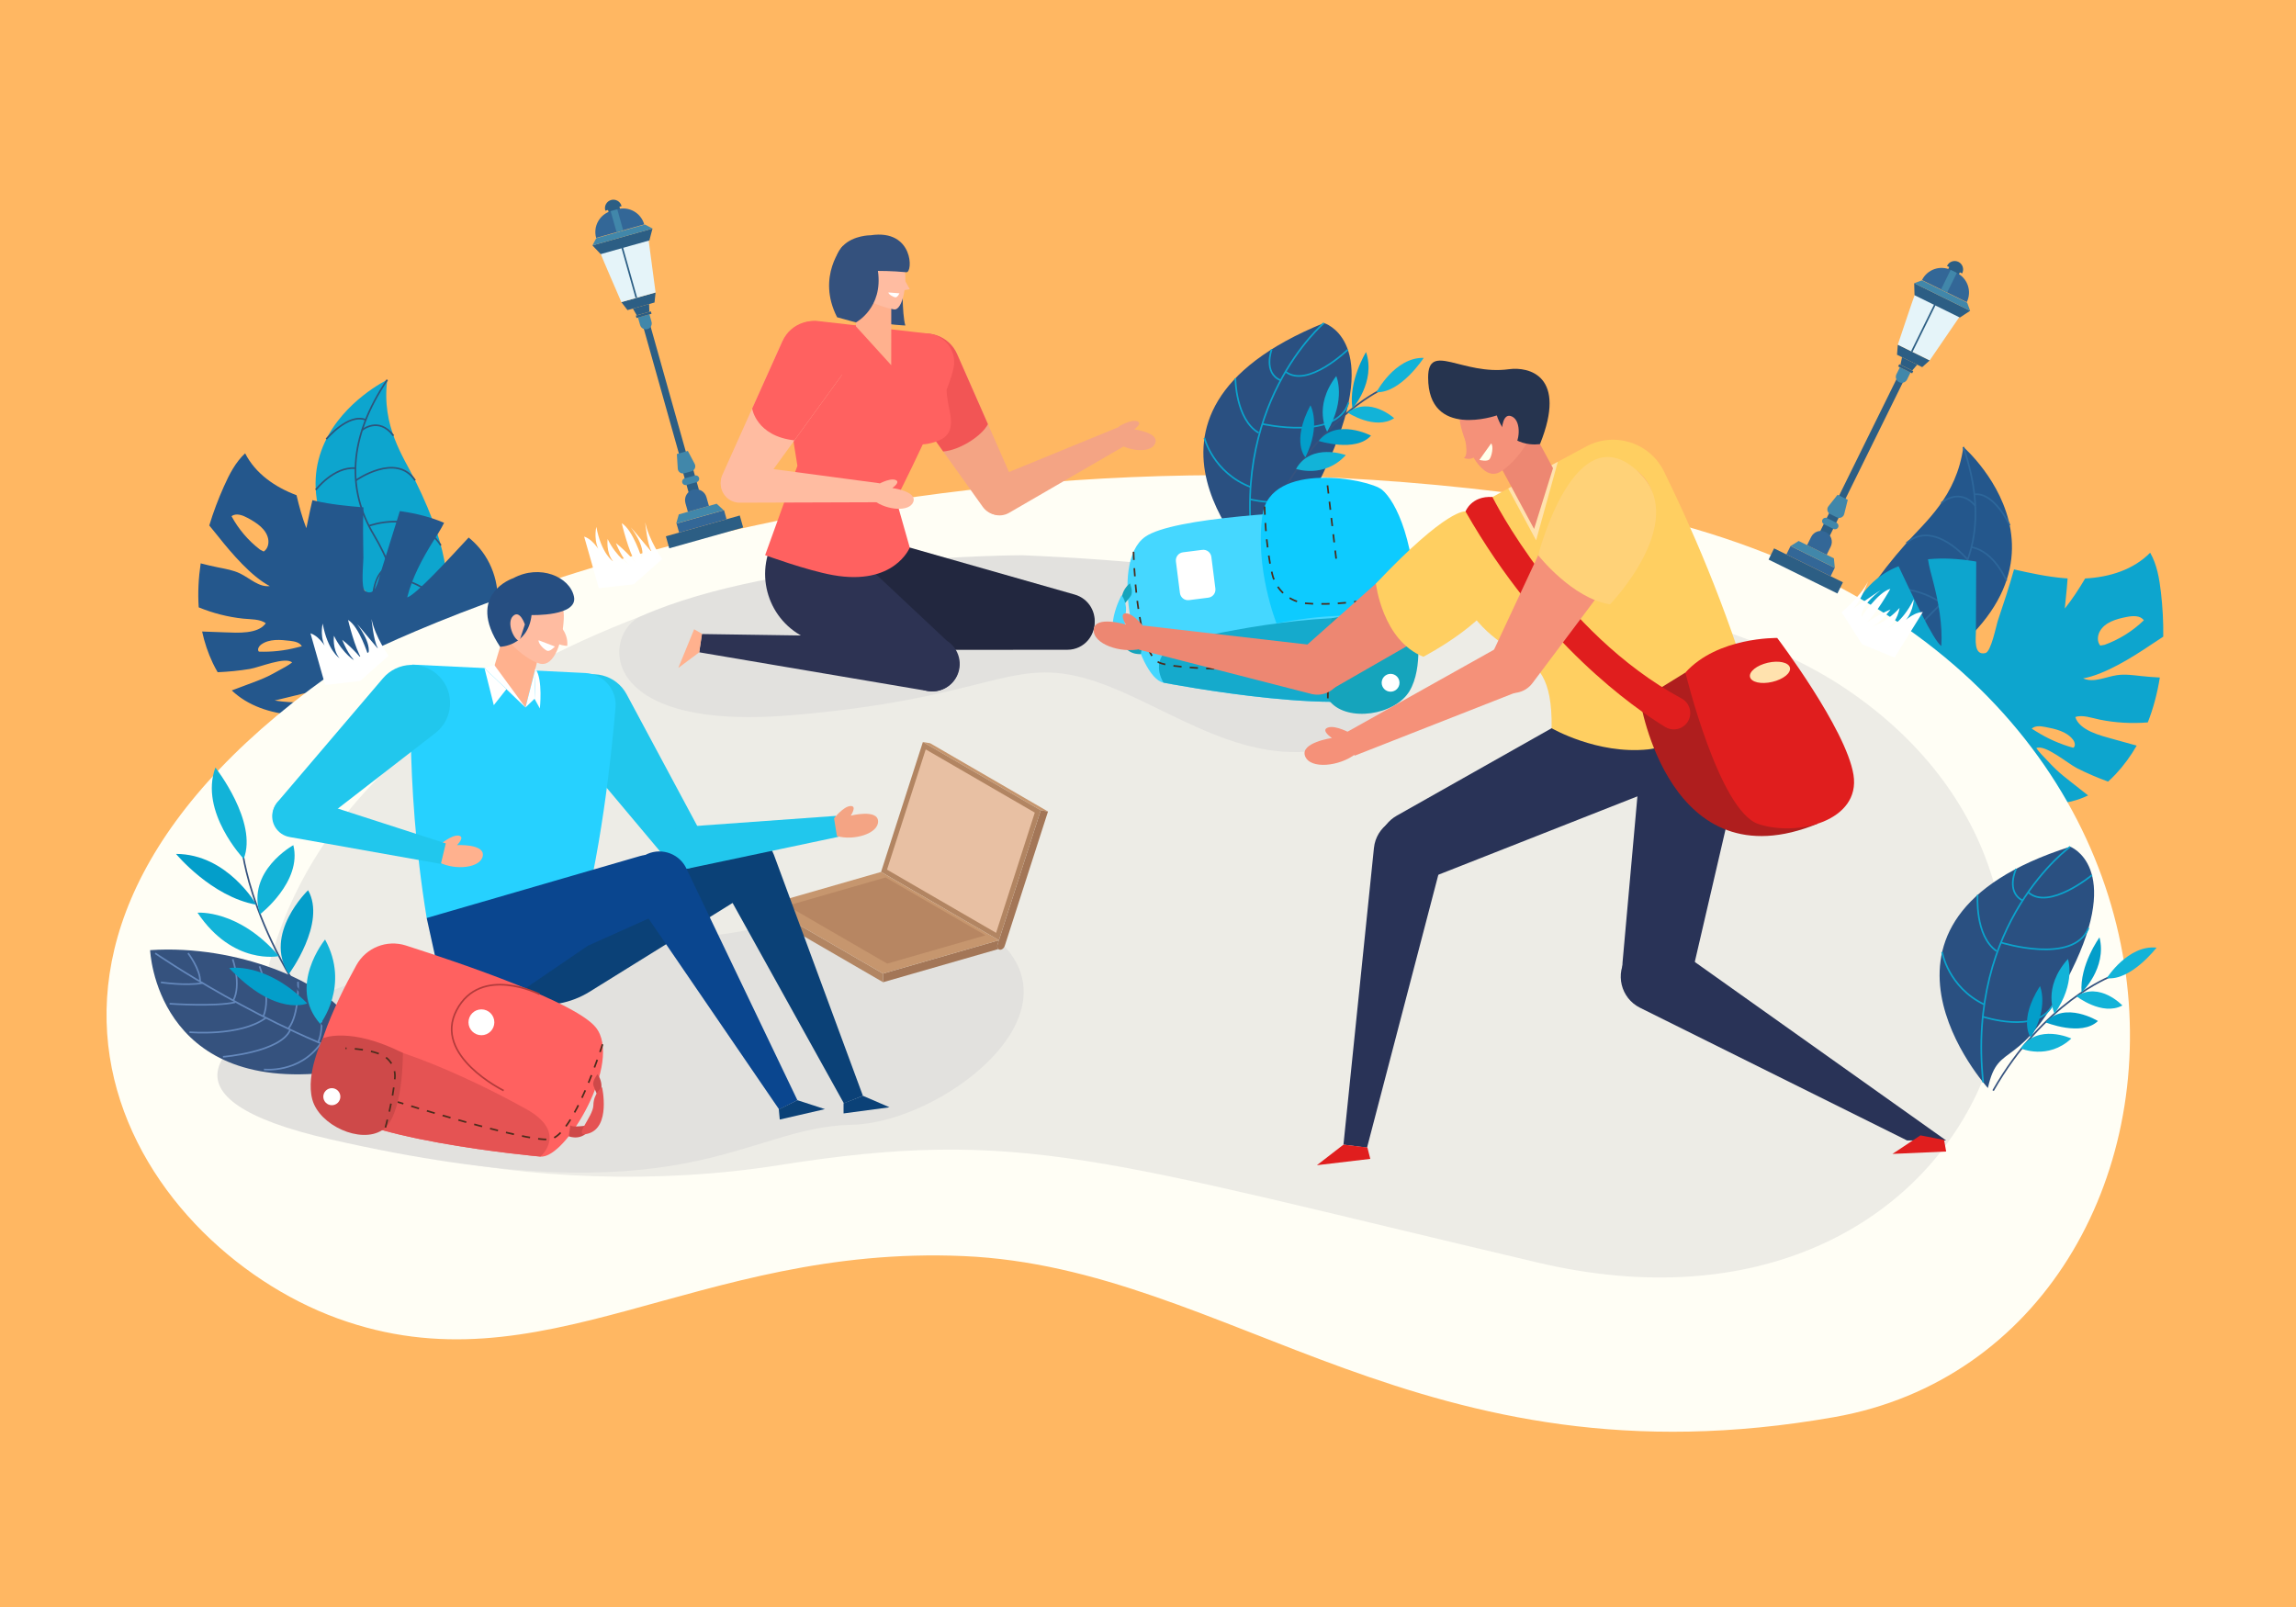 <?xml version="1.0" encoding="utf-8"?>
<!-- Generator: Adobe Illustrator 16.0.0, SVG Export Plug-In . SVG Version: 6.00 Build 0)  -->
<!DOCTYPE svg PUBLIC "-//W3C//DTD SVG 1.1//EN" "http://www.w3.org/Graphics/SVG/1.1/DTD/svg11.dtd">
<svg version="1.1" xmlns="http://www.w3.org/2000/svg" xmlns:xlink="http://www.w3.org/1999/xlink" x="0px" y="0px" width="1400px"
	 height="980px" viewBox="0 0 1400 980" enable-background="new 0 0 1400 980" xml:space="preserve">
<g id="BACKGROUND">
	<rect x="-5.721" y="-6.772" fill="#FFB762" width="1414.429" height="995.95"/>
</g>
<g id="OBJECTS">
	<g>
		<path fill="#0DA5CE" d="M236.144,231.609c0,0-106.226,51.183,12.468,154.215c0,0,50.145-0.459,4.521-92.856
			C246.086,278.696,232.46,259.969,236.144,231.609z"/>
		<path fill="none" stroke="#2E547B" stroke-miterlimit="10" d="M248.612,385.824c0,0-4.043-31.938-20.516-59.379
			c-16.472-27.442-16.079-59.107,8.047-94.835"/>
		<path fill="none" stroke="#2E547B" stroke-miterlimit="10" d="M269.968,369.836c0,0-7.364-13.566-29.976-17.901"/>
		<path fill="none" stroke="#2E547B" stroke-miterlimit="10" d="M227.271,365.355c0,0,0.231-17.062,10.227-19.902"/>
		<path fill="none" stroke="#2E547B" stroke-miterlimit="10" d="M224.934,320.696c0,0,28.949-10.88,43.884,11.894"/>
		<path fill="none" stroke="#2E547B" stroke-miterlimit="10" d="M208.647,342.018c0,0-1.619-25.505,13.155-28.335"/>
		<path fill="none" stroke="#2E547B" stroke-miterlimit="10" d="M216.981,292.961c0,0,24.577-17.387,36.152,0.006"/>
		<path fill="none" stroke="#2E547B" stroke-miterlimit="10" d="M192.544,298.724c0,0,10.977-14.336,24.21-13.191"/>
		<path fill="none" stroke="#2E547B" stroke-miterlimit="10" d="M220.777,262.281c0,0,10.085-8.556,19.172,3.426"/>
		<path fill="none" stroke="#2E547B" stroke-miterlimit="10" d="M198.981,267.767c0,0,13.387-16.069,24.047-11.733"/>
	</g>
	<path fill="#24578C" d="M180.812,302c-13.148-4.941-25.064-13.204-31.338-25.549c-5.891,5.435-9.627,12.771-12.901,20.086
		c-3.443,7.691-6.486,15.712-8.959,23.905c2.685,3.361,4.968,6.095,5.73,7.056c7.694,9.697,20.028,24.168,31.154,29.912
		c-6.617,0.825-12.069-4.738-18.062-7.66c-4.246-2.07-8.985-2.841-13.616-3.77c-3.508-0.703-6.992-1.521-10.453-2.43
		c-1.331,8.969-1.798,17.976-1.195,26.836c8.649,3.546,17.792,5.888,27.088,6.874c4.424,0.469,10.411,0.171,13.798,2.838
		c-4.707,6.711-17.297,5.804-24.571,5.539c-4.75-0.173-9.5-0.345-14.249-0.518c1.441,6.601,3.582,13.056,6.532,19.28
		c0.897,1.893,1.9,3.736,2.958,5.547c6.574-0.282,13.131-0.926,19.627-1.998c5.73-0.945,21.719-7.704,25.767-3.94
		c-2.615,2-5.636,3.501-8.555,5.123c-2.051,1.14-4.104,2.28-6.217,3.3c-3.337,1.61-6.812,2.914-10.282,4.214
		c-3.912,1.467-7.824,2.934-11.735,4.4c9.808,9.389,23.588,13.85,37.169,14.933c22.456,1.79,45.432-5.083,63.463-18.53
		c10.05-7.494,14.346-8.826,26.406-11.857c10.402-2.614,20.95-6.84,27.595-15.69c3.027-4.032,5.028-8.774,6.225-13.672
		c3.541-14.498-0.234-30.59-9.853-42.001c-1.994-2.366-4.2-4.492-6.559-6.426c-12.324,13.22-31.901,34.761-37.496,36.529
		c2.956-11.913,9.221-23.677,15.714-34.035c2.341-3.735,4.868-7.506,6.787-11.467c-8.086-3.491-16.91-5.651-25.61-6.958
		c-0.458-0.069-0.917-0.116-1.375-0.181c-4.015,12.918-8.016,25.84-12.07,38.746c-1.121,3.568-2.814,13.747-8.969,10.075
		c-2.913-1.738-1.128-16.953-1.188-20.341c-0.179-10.247-0.356-20.52,0.037-30.756c-9.875-0.838-19.73-1.759-29.377-3.975
		c-0.577-0.133-1.154-0.286-1.731-0.43c-1.843,7.574-3.333,15.788-3.73,17.088C184.287,315.684,182.417,308.873,180.812,302z
		 M247.424,393.294c3.351-3.708,8.315-5.639,13.273-6.267c4.958-0.627,9.981-0.075,14.949,0.478c1.093,0.122,2.296,0.3,3.004,1.142
		c1.046,1.245,0.316,3.296-1.043,4.188c-1.36,0.893-3.084,0.951-4.71,0.98l-1.888-0.902c-7.106,2.462-14.402,4.377-21.801,5.725
		c-0.681,0.124-1.406,0.239-2.045-0.027C245.236,397.808,246.024,394.843,247.424,393.294z M163.529,328.671
		c0.543,2.837-0.298,6.145-2.752,7.669l-2.264-1.187c-7.117-5.468-13.064-12.45-17.331-20.346c2.832-2.171,6.89-0.572,10.023,1.135
		C156.574,318.866,162.378,322.667,163.529,328.671z M184.048,394.101l-2.83,0.712c-7.61,1.992-15.513,2.863-23.375,2.577
		c-1.196-1.313,0.083-3.414,1.54-4.431c4.953-3.455,11.567-2.872,17.562-2.146C179.642,391.139,182.738,391.723,184.048,394.101z
		 M203.104,418.551c13.317-3.233,8.627,4.859-1.192,7.309c-11.178,2.79-23.077,3.166-34.439,1.342
		C179.35,424.318,191.227,421.435,203.104,418.551z"/>
	<g>
		<g>
			<path fill="#24578C" d="M1197.156,272.575c0,0,95.398,82.576-56.012,155.792c0,0-51.663-14.5,21.303-97.171
				C1173.718,318.427,1193.028,302.896,1197.156,272.575z"/>
			<path fill="none" stroke="#2D679B" stroke-miterlimit="10" d="M1141.145,428.367c0,0,13.109-31.855,37.798-55.591
				c24.689-23.736,33.14-56.551,18.214-100.201"/>
			<path fill="none" stroke="#2D679B" stroke-miterlimit="10" d="M1123.56,405.88c0,0,11.399-11.952,35.966-10.104"/>
			<path fill="none" stroke="#2D679B" stroke-miterlimit="10" d="M1168.911,413.195c0,0,4.534-17.687-4.996-23.416"/>
			<path fill="none" stroke="#2D679B" stroke-miterlimit="10" d="M1183.816,367.722c0,0-26.856-19.334-48.651,0.01"/>
			<path fill="none" stroke="#2D679B" stroke-miterlimit="10" d="M1194.675,394.3c0,0,8.806-25.891-5.661-32.945"/>
			<path fill="none" stroke="#2D679B" stroke-miterlimit="10" d="M1199.788,341.302c0,0-20.521-24.832-37.341-10.105"/>
			<path fill="none" stroke="#2D679B" stroke-miterlimit="10" d="M1223.416,354.089c0,0-7.327-17.878-21.315-20.396"/>
			<path fill="none" stroke="#2D679B" stroke-miterlimit="10" d="M1204.449,308.552c0,0-8.023-11.658-20.761-1.824"/>
			<path fill="none" stroke="#2D679B" stroke-miterlimit="10" d="M1225.427,320.314c0,0-9.332-20.341-21.556-18.845"/>
		</g>
	</g>
	<path fill="#0DA5CE" d="M1259.047,371.097c0.015-1.435,1.132-10.168,1.689-18.373c-0.626-0.039-1.255-0.068-1.877-0.118
		c-10.406-0.844-20.609-3.056-30.807-5.357c-2.865,10.418-6.314,20.692-9.757,30.94c-1.139,3.389-4.188,19.257-7.671,20.077
		c-7.359,1.733-5.82-9.042-5.812-12.987c0.032-14.269,0.123-28.537,0.199-42.806c-0.48-0.081-0.958-0.179-1.439-0.256
		c-9.165-1.456-18.727-2.093-27.97-1.157c0.669,4.594,2.009,9.191,3.174,13.692c3.231,12.484,5.786,26.309,4.966,39.229
		c-5.063-3.559-17.891-31.454-26.075-48.673c-2.987,1.194-5.883,2.629-8.642,4.373c-13.306,8.413-22.226,23.394-23.281,39.1
		c-0.356,5.306,0.146,10.712,1.906,15.73c3.863,11.016,13.125,18.624,22.753,24.565c11.163,6.888,15.059,9.595,22.778,20.332
		c13.851,19.263,34.767,33.49,57.919,38.841c14.002,3.235,29.279,3.138,42.132-3.182c-3.467-2.72-6.934-5.441-10.4-8.161
		c-3.074-2.413-6.154-4.83-8.997-7.512c-1.801-1.698-3.501-3.499-5.201-5.298c-2.419-2.561-4.979-5.033-6.972-7.875
		c5.269-2.496,19.195,9.392,24.656,12.167c6.191,3.146,12.58,5.881,19.101,8.258c1.641-1.485,3.236-3.02,4.741-4.637
		c4.948-5.319,9.157-11.129,12.707-17.309c-4.831-1.339-9.662-2.677-14.493-4.016c-7.399-2.05-20.35-5.147-22.945-13.394
		c4.255-1.603,10.181,0.603,14.779,1.54c9.662,1.969,19.602,2.525,29.429,1.713c3.428-8.718,5.826-17.924,7.343-27.367
		c-3.77-0.188-7.533-0.475-11.284-0.885c-4.953-0.542-9.964-1.275-14.894-0.545c-6.957,1.03-14.211,4.888-20.603,1.952
		c13.018-2.234,30.028-12.858,40.854-20.16c1.073-0.724,4.239-2.746,8.009-5.271c0.123-9.027-0.384-18.061-1.396-26.892
		c-0.964-8.398-2.385-16.966-6.578-24.307c-10.24,10.416-24.854,14.931-39.648,15.713
		C1267.637,359.184,1263.588,365.437,1259.047,371.097z M1173.953,428.809c-0.727,0.064-1.42-0.283-2.064-0.624
		c-7.012-3.71-13.738-7.96-20.101-12.698l-2.186,0.306c-1.626-0.547-3.341-1.154-4.424-2.485s-1.164-3.625,0.285-4.543
		c0.979-0.621,2.246-0.417,3.384-0.192c5.171,1.026,10.398,2.069,15.185,4.279c4.786,2.209,9.163,5.732,11.353,10.528
		C1176.299,425.382,1176.147,428.615,1173.953,428.809z M1296.772,376.23c3.694-0.719,8.284-1.035,10.441,2.05
		c-6.805,6.582-15.009,11.71-23.906,14.942l-2.655,0.473c-1.982-2.313-1.775-5.908-0.325-8.588
		C1283.396,379.436,1290.443,377.462,1296.772,376.23z M1247.049,443.326c6.26,1.179,13.096,2.699,16.977,7.75
		c1.142,1.486,1.759,4.006,0.138,4.946c-7.997-2.215-15.667-5.608-22.686-10.035l-2.619-1.617
		C1240.934,442.396,1244.233,442.795,1247.049,443.326z M1244.986,482.935c-12.006-1.783-23.853-5.951-34.205-12.315
		c-9.094-5.59-11.233-15.222,1.129-7.73C1222.936,469.571,1233.961,476.253,1244.986,482.935z"/>
	<path fill="#FFFEF5" d="M211.414,404.432c0,0,307.474-165.7,745.137-98.737c437.664,66.963,413.904,513.997,161.988,558.487
		c-251.917,44.489-367.915-91.072-531.003-98.186c-163.088-7.113-257.22,83.267-381.616,38.038
		C81.523,758.807-38.984,574.855,211.414,404.432z"/>
	<path fill="#EDECE6" d="M390.924,375.75c0,0,540.367-86.529,734.713,44.376c194.346,130.906,79.694,412.892-187.714,349.895
		c-267.407-62.997-315.189-82.885-463.04-59.441s-322.908-14.235-318.537-75.629C160.717,573.558,190.037,452.807,390.924,375.75z"
		/>
	<path fill="#E2E1DE" d="M623.546,338.611c0,0-148.663,0-232.622,37.138c-23.4,10.351-28.281,70.232,90.407,60.51
		c118.688-9.722,133.688-34.907,178.685-23.064c44.998,11.843,92.137,54.29,147.278,43.816
		c55.142-10.473,69.821-76.362,46.066-84.583C829.606,364.208,762.156,344.427,623.546,338.611z"/>
	<path fill="#E2E1DE" d="M540.476,542.889c0,0-109.887,42.058-151.166,24.35c-41.279-17.707-405.914,77.989-187.598,127.636
		c218.316,49.647,250.505-7.563,317.657-8.957C586.52,684.524,705.921,582.744,540.476,542.889z"/>
	<g>
		<path fill="#2A5081" d="M768.704,347.628c0,0-100.11-94.296,38.59-150.645c0,0,33.186,9.527,6.519,75.625
			C787.145,338.708,772.905,316.846,768.704,347.628z"/>
		<path fill="none" stroke="#0BA4CD" stroke-miterlimit="10" d="M807.294,196.983c0,0-59.821,50.491-41.729,147.444"/>
		<path fill="none" stroke="#0BA4CD" stroke-miterlimit="10" d="M821.838,213.25c0,0-24.519,23.789-37.958,13.42"/>
		<path fill="none" stroke="#0BA4CD" stroke-miterlimit="10" d="M769.747,258.523c0,0,45.343,10.418,52.56-13.049"/>
		<path fill="none" stroke="#0BA4CD" stroke-miterlimit="10" d="M762.215,304.486c0,0,33.25,8.234,41.615-9.856"/>
		<path fill="none" stroke="#0BA4CD" stroke-miterlimit="10" d="M734.391,267.092c0,0,5.302,21.054,28.177,29.94"/>
		<path fill="none" stroke="#0BA4CD" stroke-miterlimit="10" d="M753.282,230.725c0,0,0.11,24.986,14.219,33.25"/>
		<path fill="none" stroke="#0BA4CD" stroke-miterlimit="10" d="M775.441,213.019c0,0-5.454,14.393,5.481,18.937"/>
	</g>
	<g>
		<path fill="none" stroke="#35527E" stroke-miterlimit="10" d="M841.648,237.933c0,0-39.439,18.493-66.102,74.992"/>
		<path fill="#12B3D8" d="M839.302,239.169c0,0,11.285-21.384,28.828-20.925C868.13,218.245,854.055,239.831,839.302,239.169z"/>
		<path fill="#039ECA" d="M824.667,249.148c0,0,14.424-16.245,8.28-34.435C832.947,214.714,822.052,232.387,824.667,249.148z"/>
		<path fill="#12B3D8" d="M850.088,255.033c0,0-14.796-13.558-28.383-3.468C821.705,251.565,838.33,262.604,850.088,255.033z"/>
		<path fill="#12B3D8" d="M814.788,229.338c0,0,6.192,14.029-5.547,33.911C809.241,263.249,800.32,248.302,814.788,229.338z"/>
		<path fill="#039ECA" d="M835.97,265.639c0,0-20.827-10.79-31.897,3.258C804.072,268.897,826.61,276.143,835.97,265.639z"/>
		<path fill="#039ECA" d="M799.063,247.158c0,0,6.682,12.078-3.113,31.757C795.95,278.915,787.216,269.569,799.063,247.158z"/>
		<path fill="#12B3D8" d="M820.62,277.534c0,0-21.051-7.844-30.343,8.418C790.277,285.952,807.4,291.961,820.62,277.534z"/>
	</g>
	<g>
		<path fill="#2A5081" d="M1212.144,663.522c0,0-92.471-101.799,50.192-147.186c0,0,32.344,12.08,0.615,75.903
			S1218.727,633.161,1212.144,663.522z"/>
		<path fill="none" stroke="#0BA4CD" stroke-miterlimit="10" d="M1262.336,516.337c0,0-63.568,45.684-53.074,143.751"/>
		<path fill="none" stroke="#0BA4CD" stroke-miterlimit="10" d="M1275.57,533.686c0,0-26.295,21.809-38.887,10.427"/>
		<path fill="none" stroke="#0BA4CD" stroke-miterlimit="10" d="M1220.115,574.77c0,0,44.396,13.914,53.415-8.921"/>
		<path fill="none" stroke="#0BA4CD" stroke-miterlimit="10" d="M1209.03,620.007c0,0,32.508,10.796,42.256-6.59"/>
		<path fill="none" stroke="#0BA4CD" stroke-miterlimit="10" d="M1184.199,580.562c0,0,3.648,21.402,25.762,32.042"/>
		<path fill="none" stroke="#0BA4CD" stroke-miterlimit="10" d="M1205.862,545.774c0,0-1.833,24.919,11.589,34.255"/>
		<path fill="none" stroke="#0BA4CD" stroke-miterlimit="10" d="M1229.332,529.846c0,0-6.557,13.926,3.992,19.306"/>
	</g>
	<g>
		<path fill="none" stroke="#35527E" stroke-miterlimit="10" d="M1287.051,595.47c0,0-40.76,15.369-71.736,69.622"/>
		<path fill="#12B3D8" d="M1284.615,596.521c0,0,12.914-20.441,30.368-18.619C1314.983,577.901,1299.272,598.327,1284.615,596.521z"
			/>
		<path fill="#039ECA" d="M1269.248,605.33c0,0,15.645-15.073,10.935-33.686C1280.183,571.645,1267.944,588.416,1269.248,605.33z"/>
		<path fill="#12B3D8" d="M1294.134,613.175c0,0-13.695-14.667-28.027-5.665C1266.106,607.51,1281.823,619.809,1294.134,613.175z"/>
		<path fill="#12B3D8" d="M1260.939,584.812c0,0,5.082,14.469-8.167,33.377C1252.772,618.188,1245.041,602.592,1260.939,584.812z"/>
		<path fill="#039ECA" d="M1279.233,622.65c0,0-19.925-12.377-32.054,0.767C1247.18,623.417,1269.085,632.395,1279.233,622.65z"/>
		<path fill="#039ECA" d="M1243.877,601.354c0,0,5.722,12.562-5.575,31.419C1238.302,632.773,1230.321,622.776,1243.877,601.354z"/>
		<path fill="#12B3D8" d="M1263.005,633.315c0,0-20.376-9.459-30.905,6.031C1232.1,639.347,1248.702,646.67,1263.005,633.315z"/>
	</g>
	<g>
		<path fill="#45D7FF" d="M709.47,416.308c0,0,124.166,24.119,145.852,3.109c14.889-14.425,7.087-60.546,0.732-88.042
			c-2.875-12.442-14.095-21.143-26.858-20.766c-37.735,1.115-113.83,4.817-130.857,16.709
			C675.477,343.286,693.392,413.467,709.47,416.308z"/>
		<path fill="#15AACC" d="M855.321,419.417c7.17-6.946,9.075-21.244,8.417-37.271c-36.256-13.481-112.315,1.731-137.106,7.514
			c-30.258,7.058-17.162,26.648-17.162,26.648S833.636,440.427,855.321,419.417z"/>
		<path fill="#0DCBFF" d="M778.371,380.196c0,0-13.497-33.855-8.512-66.501c4.986-32.646,64.753-21.835,72.903-14.983
			c8.15,6.852,21.362,31.884,20.976,83.434C863.738,382.146,837.551,368.432,778.371,380.196z"/>
		<path fill="none" stroke="#4C2C1C" stroke-miterlimit="10" stroke-dasharray="5" d="M691.185,336.494
			c0,0,1.383,61.621,15.735,67.622c14.354,6.002,99.671,3.886,99.671,3.886"/>
		<path fill="#15A4BC" d="M812.092,377.021c0,0-11.73,38.56-0.962,50.977s39.42,8.182,48.272-6.476
			c8.852-14.657,4.336-39.376,4.336-39.376S849.59,370.023,812.092,377.021z"/>
		<path fill="none" stroke="#4C2C1C" stroke-miterlimit="10" stroke-dasharray="5" d="M809.639,425.867
			c0,0,0.195-18.211,2.922-32.084c1.271-6.47,6.618-11.378,13.184-11.987c5.125-0.475,12.358-0.068,22.348,2.499"/>
		<circle fill="#FFFFFF" cx="847.92" cy="416.376" r="5.44"/>
		<path fill="#15A4BC" d="M683.297,387.663c0,0,11.779,5.671,13.338,4.181l-0.967,7.04
			C695.669,398.884,684.875,400.115,683.297,387.663z"/>
		<path fill="#15A4BC" d="M684.167,369.949c0,0-2.265-8.513,4.799-14.209c0,0,2.232,5.125,0.555,7.629
			C687.843,365.873,684.167,369.949,684.167,369.949z"/>
		
			<line fill="none" stroke="#4C2C1C" stroke-miterlimit="10" stroke-dasharray="5" x1="809.461" y1="295.997" x2="815.183" y2="344.572"/>
		<path fill="none" stroke="#4C2C1C" stroke-miterlimit="10" stroke-dasharray="5" d="M771.088,308.919
			c0,0,0.463,23.727,4.689,41.262c2.352,9.755,10.663,16.95,20.666,17.764c9.475,0.771,23.89,0.55,44.185-3.194"/>
		<path fill="#45D7FF" d="M683.904,362.91c0,0-12.653,23.132,0.562,31.014c9.19,5.48-0.401-11.107,1.596-18.459
			S683.904,362.91,683.904,362.91z"/>
		<path fill="#FFFFFF" d="M741.087,358.939l-2.449-19.318c-0.344-2.717-2.825-4.64-5.542-4.296l-11.78,1.494
			c-2.717,0.344-4.64,2.826-4.296,5.542l2.449,19.319c0.345,2.716,2.826,4.64,5.543,4.295l11.78-1.494
			C739.509,364.138,741.432,361.656,741.087,358.939z"/>
	</g>
	<g>
		
			<rect x="1187.858" y="163.262" transform="matrix(0.897 0.442 -0.442 0.897 195.68 -509.582)" fill="#2C5E84" width="7.229" height="3.804"/>
		<path fill="#2C5E84" d="M1196.416,166.752l-9.214-4.54l0.084-0.17c1.254-2.544,4.332-3.591,6.877-2.337l0,0
			c2.544,1.253,3.591,4.333,2.337,6.877L1196.416,166.752z"/>
		
			<rect x="1077.702" y="344.358" transform="matrix(0.897 0.442 -0.442 0.897 267.267 -450.812)" fill="#2C5E84" width="46.793" height="7.609"/>
		
			<rect x="1089.014" y="339.337" transform="matrix(0.897 0.442 -0.442 0.897 264.931 -452.728)" fill="#336797" width="30.054" height="5.706"/>
		<polygon fill="#4187AA" points="1118.237,340.492 1096.738,329.898 1091.822,332.989 1118.781,346.273 		"/>
		
			<rect x="1112.503" y="312.643" transform="matrix(0.897 0.442 -0.442 0.897 256.094 -460.272)" fill="#2C5E84" width="6.467" height="13.54"/>
		<path fill="#336797" d="M1113.249,324.462L1113.249,324.462c-3.299-1.625-7.29-0.269-8.915,3.03l-2.438,4.948l11.943,5.885
			l2.438-4.948C1117.903,330.079,1116.547,326.087,1113.249,324.462z"/>
		
			<rect x="1138.423" y="226.722" transform="matrix(0.897 0.442 -0.442 0.897 235.977 -476.433)" fill="#2C5E84" width="4.358" height="83.121"/>
		<path fill="#4187AA" d="M1118.001,322.563l-5.801-2.858c-1.036-0.511-1.463-1.765-0.952-2.802l0,0
			c0.511-1.037,1.766-1.463,2.802-0.952l5.802,2.858c1.036,0.511,1.462,1.765,0.951,2.802l0,0
			C1120.292,322.647,1119.038,323.074,1118.001,322.563z"/>
		<path fill="#4187AA" d="M1120.032,315.505l-4.007-1.974c-1.824-0.899-2.37-3.224-1.126-4.794l5.56-7.017l6.237,3.074l-2.177,8.683
			C1124.032,315.421,1121.856,316.404,1120.032,315.505z"/>
		<path fill="#4187AA" d="M1158.012,233.074L1158.012,233.074c-1.791-0.882-2.527-3.049-1.645-4.839l2.102-4.266l6.484,3.194
			l-2.103,4.266C1161.969,233.22,1159.802,233.956,1158.012,233.074z"/>
		
			<rect x="1157.292" y="224.123" transform="matrix(0.897 0.442 -0.442 0.897 219.064 -490.455)" fill="#2C5E84" width="9.511" height="1.522"/>
		<polygon fill="#2C5E84" points="1172.079,223.89 1156.723,216.323 1157.197,210.195 1176.649,219.78 		"/>
		<polygon fill="#2C5E84" points="1165.967,225.967 1158.801,222.436 1159.794,217.836 1169.008,222.376 		"/>
		<path fill="#E5F4F9" d="M1167.568,179.681c-0.505,1.023-10.371,30.515-10.371,30.515l19.452,9.584l18.219-26.647l-14.006-9.446
			L1167.568,179.681z"/>
		<line fill="none" stroke="#2C5E84" stroke-miterlimit="10" x1="1180.862" y1="183.687" x2="1165.729" y2="214.399"/>
		<polygon fill="#2C5E84" points="1195.041,193.642 1167.4,180.022 1167.188,172.707 1201.312,189.522 		"/>
		<polygon fill="#4187AA" points="1199.497,184.599 1171.855,170.979 1167.188,172.707 1201.312,189.522 		"/>
		<rect x="1173.31" y="172.331" fill="none" stroke="#000000" stroke-miterlimit="10" width="0" height="0"/>
		<path fill="#336797" d="M1193.182,166.431l-3.413-1.682c-6.597-3.25-14.578-0.538-17.829,6.059l0,0l27.301,13.452l0,0
			C1202.49,177.663,1199.777,169.681,1193.182,166.431z"/>
		<path fill="#4187AA" d="M1189.769,164.749c-0.114-0.056-0.229-0.106-0.346-0.159l-5.88,11.935l3.753,1.85l5.886-11.944
			L1189.769,164.749z"/>
	</g>
	<g>
		
			<rect x="370.657" y="125.93" transform="matrix(0.963 -0.271 0.271 0.963 -20.632 106.111)" fill="#2C5E84" width="7.228" height="3.804"/>
		<path fill="#2C5E84" d="M379.008,125.709l-9.888,2.781l-0.052-0.183c-0.768-2.73,0.823-5.566,3.553-6.334l0,0
			c2.73-0.768,5.567,0.823,6.335,3.553L379.008,125.709z"/>
		
			<rect x="405.961" y="320.551" transform="matrix(0.963 -0.271 0.271 0.963 -71.786 128.373)" fill="#2C5E84" width="46.792" height="7.609"/>
		
			<rect x="412.528" y="315.094" transform="matrix(0.963 -0.271 0.271 0.963 -70.119 127.647)" fill="#336797" width="30.054" height="5.706"/>
		<polygon fill="#4187AA" points="436.979,307.194 413.907,313.684 412.316,319.269 441.248,311.131 		"/>
		
			<rect x="417.797" y="286.418" transform="matrix(0.963 -0.271 0.271 0.963 -63.651 124.935)" fill="#2C5E84" width="6.468" height="13.539"/>
		<path fill="#336797" d="M422.555,298.605L422.555,298.605c-3.54,0.996-5.602,4.672-4.606,8.211l1.494,5.31l12.818-3.605
			l-1.494-5.31C429.771,299.672,426.094,297.61,422.555,298.605z"/>
		
			<rect x="403.173" y="196.975" transform="matrix(0.963 -0.271 0.271 0.963 -49.456 118.709)" fill="#2C5E84" width="4.357" height="83.12"/>
		<path fill="#4187AA" d="M424.82,294.016l-6.226,1.751c-1.112,0.313-2.268-0.335-2.581-1.447l0,0
			c-0.312-1.113,0.335-2.268,1.448-2.581l6.226-1.751c1.112-0.313,2.268,0.335,2.581,1.448l0,0
			C426.581,292.548,425.933,293.703,424.82,294.016z"/>
		<path fill="#4187AA" d="M421.614,287.409l-4.3,1.209c-1.958,0.551-3.917-0.813-4.042-2.813l-0.555-8.935l6.694-1.883l4.184,7.914
			C424.533,284.672,423.572,286.859,421.614,287.409z"/>
		<path fill="#4187AA" d="M394.77,200.71L394.77,200.71c-1.921,0.541-3.917-0.579-4.458-2.5l-1.288-4.578l6.958-1.957l1.288,4.578
			C397.811,198.174,396.691,200.169,394.77,200.71z"/>
		
			<rect x="387.542" y="191.16" transform="matrix(0.963 -0.271 0.271 0.963 -37.312 113.393)" fill="#2C5E84" width="9.511" height="1.522"/>
		<polygon fill="#2C5E84" points="399.095,184.476 382.615,189.111 378.873,184.236 399.747,178.365 		"/>
		<polygon fill="#2C5E84" points="395.937,190.106 388.246,192.27 385.911,188.185 395.799,185.403 		"/>
		<path fill="#E5F4F9" d="M366.191,154.607c0.309,1.099,12.682,29.629,12.682,29.629l20.874-5.872l-4.258-31.999l-16.732,2.335
			L366.191,154.607z"/>
		<line fill="none" stroke="#2C5E84" stroke-miterlimit="10" x1="378.757" y1="148.701" x2="388.028" y2="181.661"/>
		<polygon fill="#2C5E84" points="395.958,146.629 366.294,154.973 361.248,149.675 397.869,139.374 		"/>
		<polygon fill="#4187AA" points="393.229,136.925 363.565,145.269 361.248,149.675 397.869,139.374 		"/>
		<rect x="365.55" y="145.303" fill="none" stroke="#000000" stroke-miterlimit="10" width="0" height="0"/>
		<path fill="#336797" d="M376.388,127.632l-3.662,1.03c-7.079,1.991-11.204,9.344-9.212,16.423l0,0l29.297-8.241l0,0
			C390.819,129.766,383.467,125.641,376.388,127.632z"/>
		<path fill="#4187AA" d="M372.726,128.663c-0.123,0.034-0.243,0.074-0.364,0.112l3.603,12.808l4.028-1.133l-3.605-12.817
			L372.726,128.663z"/>
	</g>
	<g enable-background="new    ">
		<g>
			<polygon fill="#C6966E" points="634.606,494.15 562.736,452.501 567.157,453.235 639.026,494.885 			"/>
		</g>
		<g>
			<path fill="#A37657" d="M634.606,494.15l4.42,0.734l-25.992,80.752l-0.183,0.568l-0.203,0.629
				c-0.36,1.123-1.237,1.99-2.171,2.259c-0.301,0.087-0.608,0.111-0.905,0.062c-0.322-0.054-0.6-0.188-0.827-0.386
				c-0.635-0.549-0.868-1.579-0.517-2.673l0.871-2.708L634.606,494.15z"/>
		</g>
		<g>
			<polygon fill="#B28562" points="609.1,573.389 537.23,531.74 562.736,452.501 634.606,494.15 			"/>
		</g>
		<g>
			<polygon fill="#E8C0A3" points="607.37,568.879 540.863,530.337 564.466,457.011 630.973,495.553 			"/>
		</g>
		<g>
			<path fill="#A37657" d="M609.1,573.389l-0.871,2.707c-0.351,1.095-0.118,2.125,0.517,2.674l-70.264,20.219l-0.081-5.257
				L609.1,573.389z"/>
		</g>
		<g>
			<polygon fill="#B28562" points="538.481,598.988 466.611,557.339 466.531,552.083 538.4,593.731 			"/>
		</g>
		<g>
			<polygon fill="#C6966E" points="538.4,593.731 466.531,552.083 537.23,531.739 609.1,573.389 			"/>
		</g>
		<g>
			<polygon fill="#B78662" points="540.972,587.634 480.07,552.341 539.98,535.103 600.881,570.396 			"/>
		</g>
	</g>
	<g>
		<path fill="#35527E" d="M236.601,651.545c0,0-11.635-8.966-25.711-31.785c-12.435-20.159-65.386-43.902-119.344-40.337
			c0,0,3.285,87.28,110.27,74.464C210.469,652.851,225.424,646.812,236.601,651.545z"/>
		<path fill="none" stroke="#6488BC" stroke-miterlimit="10" d="M94.658,581.333c0,0,67.321,46.456,136.919,68.287"/>
		<path fill="none" stroke="#6488BC" stroke-miterlimit="10" d="M98.111,599.061c0,0,14.853,2.28,25.414,0.446"/>
		<path fill="none" stroke="#6488BC" stroke-miterlimit="10" d="M103.383,612.104c0,0,28.104,1.94,40.012-0.888"/>
		<path fill="none" stroke="#6488BC" stroke-miterlimit="10" d="M115.497,629.451c0,0,31.058,2.821,46.625-8.758"/>
		<path fill="none" stroke="#6488BC" stroke-miterlimit="10" d="M135.953,644.478c0,0,35.187-2.741,41.044-16.521"/>
		<path fill="none" stroke="#6488BC" stroke-miterlimit="10" d="M160.924,652.199c0,0,21.551,2.591,34.674-15.922"/>
		<path fill="none" stroke="#6488BC" stroke-miterlimit="10" d="M194.413,653.026c0,0,9.725-1.729,14.599-11.321"/>
		<path fill="none" stroke="#6488BC" stroke-miterlimit="10" d="M114.68,581.267c0,0,7.692,10.136,7.307,17.326"/>
		<path fill="none" stroke="#6488BC" stroke-miterlimit="10" d="M141.891,584.959c0,0,5.481,15.575,0.33,25.224"/>
		<path fill="none" stroke="#6488BC" stroke-miterlimit="10" d="M158.231,589.261c0,0,7.484,18.332,2.332,30.642"/>
		<path fill="none" stroke="#6488BC" stroke-miterlimit="10" d="M181.716,598.699c0,0,1.029,20.023-5.972,28.666"/>
		<path fill="none" stroke="#6488BC" stroke-miterlimit="10" d="M192.649,604.963c0,0,6.71,18.452,1.362,30.64"/>
		<path fill="none" stroke="#6488BC" stroke-miterlimit="10" d="M208.636,619.854c0,0,3.715,9.023-1.013,21.312"/>
	</g>
	<g>
		<path fill="none" stroke="#35527E" stroke-miterlimit="10" d="M147.909,519.49c0,0,7.884,70.873,81.409,141.965"/>
		<path fill="#12B3D8" d="M148.589,523.779c0,0-27.199-28.757-17.244-55.706C131.345,468.073,157.387,501.261,148.589,523.779z"/>
		<path fill="#039ECA" d="M156.346,551.72c0,0-17.58-30.915-49.009-30.976C107.337,520.744,128.988,546.943,156.346,551.72z"/>
		<path fill="#12B3D8" d="M178.859,515.42c0,0-28.809,15.789-20.328,42.164C158.531,557.584,184.4,537.631,178.859,515.42z"/>
		<path fill="#12B3D8" d="M120.436,556.596c0,0,25.007-2.207,49.638,26.462C170.074,583.058,142.207,589.011,120.436,556.596z"/>
		<path fill="#039ECA" d="M187.86,542.889c0,0-27.696,26.597-11.754,51.156C176.105,594.045,199.21,562.93,187.86,542.889z"/>
		<path fill="#039ECA" d="M139.772,590.356c0,0,22.241-3.993,47.582,21.557C187.354,611.913,168.267,620.526,139.772,590.356z"/>
		<path fill="#12B3D8" d="M198.21,572.947c0,0-23.249,28.494-2.938,51.464C195.271,624.411,213.606,601.039,198.21,572.947z"/>
	</g>
	<g>
		<path fill="#0B4177" d="M309.937,551.438l74.414-22.301l55.338-16.581c0.635-0.188,1.28-0.35,1.929-0.46
			c8.927-1.686,17.91,3.425,20.924,12.206c3.098,9.018-1.144,18.894-9.803,22.875l-1.743,0.803l-91.508,56.834
			c-11.373,7.063-24.996,9.562-38.134,6.994l-11.355-2.219L309.937,551.438z"/>
		<path fill="#0B4177" d="M458.482,509.705c5.889,1.227,11.108,5.352,13.401,11.545l46.863,126.919l7.413,20.076l-11.594,4.614
			l-11.856-21.35l-60.143-108.305l-3.76-6.771c-1.086-1.967-1.782-4.041-2.1-6.137c-1.092-7.213,2.236-14.676,8.932-18.535
			C449.716,509.407,454.27,508.815,458.482,509.705z"/>
		<polygon fill="#0B4177" points="526.165,668.249 542.373,675.246 514.368,679 514.359,672.826 		"/>
		<path fill="#21C7ED" d="M407.437,525.112l-63.601-75.763c-8.968-10.683-6.569-26.803,5.12-34.413l0,0
			c11.406-7.424,26.722-3.501,33.153,8.492l46.749,87.176c3.208,5.982,1.275,13.425-4.437,17.091l0,0
			C418.915,531.229,411.643,530.122,407.437,525.112z"/>
		<path fill="#21C7ED" d="M511.291,510.313l-91.562,19.335c-7.101,1.5-14.032-3.182-15.293-10.329h0
			c-1.322-7.494,4.129-14.486,11.719-15.033l93.466-6.73L511.291,510.313z"/>
		<path fill="#F4A484" d="M508.569,499.037c0,0,5.688-7.272,9.998-7.496c4.31-0.224,0.163,5.871,0.163,5.871
			s16.404-4.174,16.682,3.387c0.277,7.56-14.728,12.027-25.109,9.083L508.569,499.037z"/>
		<path fill="#26D1FF" d="M251.296,405.293l105.612,5.128c10.994,0.534,19.358,10.084,18.419,21.05
			c-2.643,30.892-9.206,91.517-22.873,139.451c0,0-28.413,7.714-49.582,6.687c-18.145-0.881-42.695-17.78-42.695-17.78
			C246.146,474.274,251.296,405.293,251.296,405.293"/>
		<path fill="#0A468F" d="M413.012,533.979c3.025,9.034-1.306,18.891-9.996,22.791l-1.792,0.802l-42.762,19.172L312.68,607.97
			c-17.436,11.893-41.368,2.397-45.908-18.213l-6.593-29.928l25.993-7.548l104.091-30.238c2.231-0.656,4.494-0.86,6.682-0.678
			C404.126,521.957,410.592,526.744,413.012,533.979z"/>
		<path fill="#0A468F" d="M486.216,670.928l-11.127,5.659l-12.312-17.994l-75.794-110.801c-0.324-0.473-0.625-0.958-0.877-1.449
			c-1.282-2.268-2.007-4.722-2.232-7.195c-0.57-6.271,2.126-12.667,7.63-16.556c8.445-5.977,19.928-3.694,25.579,4.523
			c0.535,0.771,1.015,1.607,1.437,2.486l59.035,123.245L486.216,670.928z"/>
		<polygon fill="#0B4177" points="486.212,670.927 503,676.389 475.465,682.727 474.883,676.58 		"/>
		<path fill="#FFB18E" d="M268.39,515.017c0,0,6.982-6.041,11.254-5.431c4.272,0.61-0.971,5.793-0.971,5.793
			s16.901-0.938,15.717,6.534c-1.183,7.473-16.768,8.968-26.388,4.08L268.39,515.017z"/>
		<polygon fill="#FFB18E" points="320.407,431.462 300.85,408.247 306.907,387.888 329.811,394.702 		"/>
		<path fill="#FFBCA1" d="M343.765,377.504c-0.571,12.105-5.356,29.959-14.96,27.103c-9.604-2.857-27.759-18.744-24.24-30.573
			s14.158-19.103,23.762-16.246C337.931,360.645,344.346,365.176,343.765,377.504z"/>
		<path fill="#264E81" d="M324.133,375.078c0,0,28.371,0.888,25.854-11.226c-2.517-12.114-20.839-20-37.027-11.245
			c0,0-29.469,9.592-8.001,41.83C304.958,394.437,321.922,394.134,324.133,375.078z"/>
		<path fill="#FFBCA1" d="M320.032,380.807c0,0-2.966-9.124-7.166-5.175c-4.2,3.948,0.362,14.638,3.874,15.237L320.032,380.807z"/>
		<path fill="#FFFFFF" d="M328.423,390.445l9.931,3.818c0,0-2.893,3.238-4.664,2.612
			C331.919,396.249,328.059,392.503,328.423,390.445z"/>
		<polygon fill="#FFFFFF" points="320.407,431.462 295.422,407.436 301.385,405.512 		"/>
		<polygon fill="#FFFFFF" points="320.407,431.462 326.619,407.179 325.93,426.13 		"/>
		<polygon fill="#FFFFFF" points="301.094,430.041 308.785,420.286 295.419,407.45 		"/>
		<path fill="#FFFFFF" d="M325.93,426.13l3.243,5.908c0,0,1.971-17.454-2.583-24.083L325.93,426.13z"/>
		<path fill="#21C7ED" d="M187.23,507.651l78.204-60.574c11.027-8.541,12.097-24.804,2.285-34.716l0,0
			c-9.575-9.672-25.374-9.082-34.2,1.278l-64.151,75.297c-4.402,5.167-4.09,12.85,0.716,17.643l0,0
			C174.717,511.198,182.059,511.657,187.23,507.651z"/>
		<path fill="#21C7ED" d="M271.814,514.339l-89.053-28.76c-6.907-2.23-14.287,1.704-16.286,8.682l0,0
			c-2.095,7.315,2.599,14.838,10.091,16.171l92.257,16.422L271.814,514.339z"/>
		<path fill="#FFBCA1" d="M339.464,379.382c0,0,7.289,5.973,6.418,14.475c0,0-6.18-0.194-6.897-2.817
			C338.267,388.418,339.464,379.382,339.464,379.382z"/>
	</g>
	<g>
		<path fill="#22273F" d="M509.623,396.378l-0.276-11.257l32.35-5.024l106.678-16.574c3.078-0.471,6.089-0.074,8.78,1.035
			c5.068,2.087,8.968,6.657,9.958,12.438c1.734,10.053-5.999,19.235-16.199,19.25l-107.98,0.101L509.623,396.378z"/>
		<path fill="#22273F" d="M667.067,382.446L667.067,382.446c2.022-8.743-3.22-17.523-11.876-19.891L520.74,324.232l-18.526,48.189
			l146.433,22.835C657.166,396.354,665.13,390.815,667.067,382.446z"/>
		<polygon fill="#F4A07F" points="500.615,392.208 484.762,390.785 507.686,379.676 509.434,384.961 		"/>
		<path fill="#2D3353" d="M584.22,400.653c0.408,1.429,0.635,2.935,0.637,4.492c0.01,10.193-9.148,17.951-19.209,16.251
			l-92.793-15.717l-46.505-7.885l1.607-11.136l45.279,0.661l95.403,1.395C576.066,388.821,582.274,393.838,584.22,400.653z"/>
		<path fill="#2D3353" d="M582.988,413.229L582.988,413.229c4.465-7.785,1.986-17.706-5.616-22.475l-58.003-54.421l-45.445-10.482
			l-1.231,2.049c-13.341,22.203-4.197,51.073,19.493,61.549l69.464,30.716C569.488,423.68,578.714,420.681,582.988,413.229z"/>
		<polygon fill="#FFB18E" points="426.352,397.8 413.602,407.327 423.246,383.75 428.076,386.515 		"/>
		<path fill="#34517D" d="M550.323,169.854c0,0-0.431,21.602,1.716,28.641c0,0-11.611-0.524-12.981-1.861
			S540.884,173.183,550.323,169.854z"/>
		<path fill="#F4A484" d="M599.226,309.067l-51.854-72.559c-7.312-10.231-4.025-24.553,7.015-30.573l0,0
			c10.772-5.874,24.264-1.273,29.204,9.958l35.907,81.636c2.464,5.602,0.205,12.156-5.187,15.05l0,0
			C609.115,315.37,602.655,313.866,599.226,309.067z"/>
		<path fill="#F25555" d="M583.591,215.894c-4.94-11.231-18.432-15.832-29.204-9.958l0,0c-11.041,6.02-14.327,20.342-7.015,30.573
			l27.75,38.83c10.085-0.829,23.445-9.354,27.286-16.664L583.591,215.894z"/>
		<path fill="#F4A484" d="M688.278,270.429l-72.992,42.315c-5.661,3.282-12.915,1.221-16.005-4.546l0,0
			c-3.241-6.048-0.538-13.571,5.81-16.174l78.168-32.053L688.278,270.429z"/>
		<path fill="#F4A484" d="M682.494,259.893c0,0,7.16-4.246,10.854-3.021s-1.787,4.985-1.787,4.985s15.146,1.867,12.903,8.308
			c-2.243,6.441-16.311,5.28-24.065-0.594L682.494,259.893z"/>
		<path fill="#FF6160" d="M486.226,284.071l-10.191-63.405c-2.259-14.053,9.513-26.383,23.655-24.778l66.569,7.558
			c9.86,1.119,16.831,10.198,15.349,20.01c-0.485,3.212-2.116,8.242-4.423,14.253c0.085,4.629,1.345,10.407,2.064,13.915
			c2.558,12.483-2.593,16.844-13.546,19.006c-1.013,0.2-2.019,0.295-3.02,0.341c-8.362,17.868-16.311,33.534-16.311,33.534
			l8.355,29.414c0,0-9.33,23.509-46.802,16.805c-16.122-2.884-41.394-12.173-41.394-12.173L486.226,284.071z"/>
		<path fill="#FFBCA1" d="M440.518,289.483l36.527-81.36c5.15-11.472,15.22-9.024,25.984-2.523l1.29-2.226
			c10.503,6.343,11.829,14.146,8.788,25.639l-52.405,72.162c-3.596,4.952-10.395,6.305-15.613,3.107l0,0
			C440.059,301.2,438.102,294.863,440.518,289.483z"/>
		<path fill="#FFBCA1" d="M535.46,306.28l-84.371,0.28c-6.544,0.021-11.804-5.381-11.606-11.922l0,0
			c0.207-6.858,6.301-12.031,13.102-11.122l83.739,11.196L535.46,306.28z"/>
		<path fill="#FFBCA1" d="M535.021,295.58c0,0,7.189-4.195,10.874-2.946s-1.821,4.973-1.821,4.973s15.133,1.972,12.845,8.397
			c-2.288,6.426-16.347,5.166-24.061-0.761L535.021,295.58z"/>
		<polygon fill="#FFB18E" points="543.427,222.7 521.902,199.013 521.919,179.862 543.462,179.88 		"/>
		<path fill="#FFBCA1" d="M551.115,161.438c2.61,10.61-0.604,28.008-5.983,27.261c-4.677-0.649-25.773-6.703-25.763-17.831
			c0.009-11.127,4.314-22.523,13.349-22.516C541.751,148.361,548.458,150.633,551.115,161.438z"/>
		<path fill="#FFFFFF" d="M541.691,178.34l6.766,0.534c0,0-1.182,2.505-2.378,2.443S541.842,179.665,541.691,178.34z"/>
		<path fill="#34517D" d="M535.315,165.206c0,0,8.761-0.046,17.342,0.812c4.06,0.406,4.567-26.489-21.718-22.55
			c0,0-42.272-0.394-9.035,53.166C521.904,196.634,538.626,187.83,535.315,165.206z"/>
		<path fill="#34517D" d="M513.966,149.958c0,0-16.317,18.547-3.529,43.513l11.467,3.163L513.966,149.958z"/>
		<path fill="#FF6160" d="M506.985,198.77L506.985,198.77c-10.765-6.5-24.791-2.12-29.941,9.353l-18.412,41.01l0,0
			c0,0,2.455,16.807,25.76,19.418l0,0l28.713-39.539C520.316,219.084,517.488,205.113,506.985,198.77z"/>
		<polygon fill="#FFBCA1" points="550.125,168 554.726,176.375 549.5,177.25 		"/>
	</g>
	<g>
		<path fill="#FF6160" d="M329.525,705.313c0,0-120.422-10.653-134.79-35.682c-9.864-17.183,9.489-57.484,22.59-81.062
			c5.929-10.669,18.532-15.695,30.157-11.977c34.366,10.994,103.282,34.5,115.78,49.922
			C380.043,647.222,345.043,706.952,329.525,705.313z"/>
		<path fill="#E55353" d="M194.735,669.632c-4.75-8.274-2.723-21.91,2.117-36.457c36.864-2.804,102.707,31.266,123.95,43.127
			c25.928,14.478,8.723,29.012,8.723,29.012S209.103,694.66,194.735,669.632z"/>
		<path fill="none" stroke="#B23B3B" stroke-miterlimit="10" d="M307.113,665.067c0,0-43.355-21.204-28.675-49.07
			c14.681-27.867,50.577-9.677,50.577-9.677"/>
		<circle fill="#FFFFFF" cx="293.545" cy="623.429" r="7.884"/>
		<path fill="none" stroke="#4C2C1C" stroke-miterlimit="10" stroke-dasharray="5" d="M367.409,636.833
			c0,0-17.551,56.234-32.321,57.955c-14.769,1.72-92.576-22.766-92.576-22.766"/>
		<path fill="#CE4949" d="M245.645,642.113c0,0,0.586,38.518-12.585,47.077c-13.172,8.56-38.37-2.9-42.628-18.702
			s6.421-37.313,6.421-37.313S213.051,625.777,245.645,642.113z"/>
		<path fill="none" stroke="#4C2C1C" stroke-miterlimit="10" stroke-dasharray="5" d="M234.993,687.627
			c0,0,4.631-16.779,5.792-30.242c0.542-6.279-3.072-12.2-8.942-14.494c-4.581-1.79-11.333-3.327-21.187-3.609"/>
		<circle fill="#FFFFFF" cx="202.338" cy="668.795" r="5.199"/>
		<path fill="#CE4949" d="M361.134,685.917c0,0-12.317,2.098-13.356,0.316l-0.973,6.722
			C346.805,692.955,356.395,696.938,361.134,685.917z"/>
		<path fill="#CE4949" d="M365.016,669.416c0,0,4.33-7.221-0.653-14.319c0,0-3.404,4.117-2.525,6.861
			C362.716,664.701,365.016,669.416,365.016,669.416z"/>
		<path fill="#E55353" d="M367.117,663.021c0,0,5.51,24.591-8.71,28.339c-9.89,2.605,3.303-10.097,3.412-17.377
			C361.926,666.701,367.117,663.021,367.117,663.021z"/>
	</g>
	<g>
		<path fill="#ED8772" d="M810.395,421.281l99.553-57.147c14.037-8.058,17.862-26.581,8.165-39.54l0,0
			c-9.462-12.644-27.717-14.486-39.514-3.987l-85.75,76.313c-5.884,5.236-6.751,14.117-1.991,20.393l0,0
			C795.445,423.361,803.811,425.06,810.395,421.281z"/>
		<path fill="#ED8772" d="M694.408,396.169l105.184,27.007c8.158,2.095,16.429-2.985,18.249-11.208l0,0
			c1.908-8.623-4.061-17.002-12.833-18.017l-108.022-12.488L694.408,396.169z"/>
		<path fill="#ED8772" d="M698.129,383.231c0,0-6.23-8.716-11.216-9.191c-4.985-0.475-0.483,6.799-0.483,6.799
			s-18.809-5.662-19.509,3.089c-0.701,8.751,16.472,14.683,28.654,11.79L698.129,383.231z"/>
		<path fill="#FFCF61" d="M893.605,311.918c0,0-10.572-2.673-54.64,43.96c0,0,3.934,34.632,28.934,44.632
			c0,0,45.772-23.667,47.886-45.667C917.899,332.844,926.312,306.992,893.605,311.918z"/>
		<path fill="#293357" d="M1008.008,610.289L1008.008,610.289c-11.455-1.484-19.693-11.749-18.663-23.254l14.018-156.56
			l66.447-0.719l-38.08,164.062C1029.229,604.589,1018.973,611.71,1008.008,610.289z"/>
		<path fill="#293357" d="M1186.681,695.494h-23.82l-162.844-80.934c-11.754-5.842-15.42-20.858-7.681-31.46l0,0
			c6.82-9.34,19.871-11.484,29.32-4.817L1186.681,695.494z"/>
		<polygon fill="#E01E1E" points="1171.001,692.378 1153.925,703.694 1186.681,702.236 1185.424,695.184 		"/>
		<path fill="#293357" d="M843.125,525.975L843.125,525.975c-5.277-10.274-1.499-22.883,8.56-28.562l136.873-77.287l38.293,54.309
			l-156.703,61.729C859.86,540.215,848.177,535.81,843.125,525.975z"/>
		<path fill="#293357" d="M833.553,699.864l-14.37-1.828l18.581-180.895c1.342-13.058,14.113-21.764,26.758-18.241l0,0
			c11.141,3.104,17.732,14.571,14.809,25.761L833.553,699.864z"/>
		<polygon fill="#E01E1E" points="819.183,698.036 802.984,710.579 835.544,706.715 833.772,699.773 		"/>
		<path fill="#FFCF61" d="M1014.622,287.495c15.23,30.911,37.919,81.688,54.94,140.252c0,0-43.869,27.151-64.842,29.28
			c-30.899,3.137-58.604-12.937-58.604-12.937c0.842-62.627-35.259-26.788-64.9-98.889c-4.865-11.837-2.538-25.246,8.73-31.313
			l77.229-41.585C984.441,263.006,1005.955,269.905,1014.622,287.495z"/>
		<path fill="#AF1E1E" d="M1027.677,410.148l-27.584,17.048c0,0,17.587,112.358,108.336,75.087L1027.677,410.148z"/>
		<path fill="#E01E1E" d="M1027.677,410.148c0,0,20.5,84.362,44.5,92.362s62.5-2,58-30c-4.5-28-46.5-83.455-46.5-83.455
			S1047.39,388.286,1027.677,410.148z"/>
		<path fill="#E01E1E" d="M910.013,303.083c0,0,41.227,82.889,115.308,122.847c6.226,3.358,7.207,11.873,1.826,16.462l-0.047,0.04
			c-3.295,2.811-8.017,3.179-11.713,0.924c-18.813-11.477-75.835-50.927-121.781-131.438
			C893.605,311.918,897.136,302.278,910.013,303.083z"/>
		<polygon fill="#FFE2AE" points="949.909,281.6 936.652,329.51 919.665,297.886 		"/>
		<path fill="#F59179" d="M908.688,401.142l48.61-103.989c6.854-14.663,24.991-20.025,38.717-11.447l0,0
			c13.393,8.37,16.757,26.406,7.282,39.042l-68.865,91.838c-4.726,6.302-13.502,7.909-20.154,3.692l0,0
			C907.866,416.212,905.473,408.018,908.688,401.142z"/>
		<path fill="#F59179" d="M819.719,447.298l94.756-53.052c7.349-4.115,16.645-1.323,20.511,6.159l0,0
			c4.054,7.846,0.431,17.476-7.79,20.703l-101.218,39.746L819.719,447.298z"/>
		<path fill="#F59179" d="M823.77,447.288c0,0-9.323-5.28-14.045-3.61c-4.721,1.67,2.428,6.37,2.428,6.37
			s-19.443,2.791-16.392,11.022c3.053,8.231,21.125,6.375,30.954-1.382L823.77,447.288z"/>
		<polygon fill="#ED8772" points="935.413,322.567 946.959,285.521 935.273,263.819 910.858,276.966 		"/>
		<path fill="#F59179" d="M890.945,260.719c3.506,13.62,13.156,32.776,23.394,27.263c10.238-5.513,27.116-27.847,20.325-40.457
			c-6.79-12.61-20.594-18.364-30.831-12.851C893.595,240.188,887.375,246.85,890.945,260.719z"/>
		<path fill="#26344F" d="M912.678,253.331c0,0-41.865,14.67-41.865-23.135c0-22.087,20.813-1.147,49.257-5.033
			c12.241-1.672,35.746,3.944,18.963,45.638C939.032,270.8,919.688,274.46,912.678,253.331z"/>
		<path fill="#F59179" d="M915.785,262.16c0,0,0.349-11.127,6.308-8.088c5.959,3.039,4.339,16.429,0.62,18.234L915.785,262.16z"/>
		<path fill="#FFFFEA" d="M909.233,270.426l-7.17,10.051c0,0,4.873,1.283,6.187-0.457
			C909.564,278.281,910.903,272.185,909.233,270.426z"/>
		<path fill="#FFD278" d="M937.923,338.6c0,0,20.81,26.459,43.81,29.935c0,0,48.043-49.686,18.488-79.581
			C960.732,249.01,937.923,338.6,937.923,338.6z"/>
		<path fill="#F59179" d="M892.482,263.819c0,0,3.75,14.191,0,15.441c0,0,6.375,2.713,8.375-3.581S892.482,263.819,892.482,263.819z
			"/>
		
			<ellipse transform="matrix(-0.974 0.226 -0.226 -0.974 2222.972 565.5)" fill="#FFE2AE" cx="1079.108" cy="410.027" rx="12.5" ry="6"/>
	</g>
	<path fill="#FFFFFF" d="M403.8,340.933c0,0-8.135-11.489-10.378-22.419c0,0,1.216,13.372,3.706,17.397
		c2.49,4.025-9.792-11.626-12.5-14.272c0,0,9.285,11.57,6.674,18.782c0,0-5.357-17.266-12.187-21.353c0,0,4.162,17.686,8.582,24.15
		c0,0-5.371-6.683-12.15-12.056c0,0,3.896,10.138,8.4,13.389c0,0-8.049-4.67-13.435-15.845c0,0-1.142,8.192,3.361,13.663
		c0,0-7.169-4.469-10.247-21.092c0,0-2.385,9.565,3.078,16.623c0,0-4.109-8.576-10.518-10.684l8.957,31.492l21.287-2.405
		L403.8,340.933z"/>
	<path fill="#FFFFFF" d="M236.923,399.929c0,0-8.135-11.488-10.378-22.419c0,0,1.216,13.372,3.706,17.397
		c2.49,4.025-9.792-11.626-12.5-14.272c0,0,9.285,11.57,6.674,18.782c0,0-5.357-17.266-12.187-21.353c0,0,4.162,17.686,8.582,24.15
		c0,0-5.371-6.683-12.15-12.056c0,0,3.896,10.139,8.4,13.389c0,0-8.049-4.669-13.435-15.845c0,0-1.142,8.192,3.361,13.664
		c0,0-7.169-4.469-10.247-21.093c0,0-2.384,9.565,3.077,16.624c0,0-4.108-8.576-10.518-10.684l8.957,31.492l21.287-2.405
		L236.923,399.929z"/>
	<path fill="#FFFFFF" d="M1122.924,373.328c0,0,10.977-8.812,16.135-18.707c0,0-4.841,12.524-8.341,15.711
		c-3.499,3.187,12.608-8.49,15.939-10.291c0,0-12.105,8.576-11.576,16.227c0,0,9.893-15.131,17.582-17.185
		c0,0-8.858,15.863-14.884,20.865c0,0,7-4.951,14.994-8.256c0,0-6.53,8.679-11.754,10.567c0,0,9.021-2.28,17.27-11.546
		c0,0-1.152,8.191-6.984,12.215c0,0,8.121-2.328,15.645-17.467c0,0-0.333,9.852-7.523,15.139c0,0,6.306-7.118,13.047-7.385
		l-17.26,27.821l-19.808-8.159L1122.924,373.328z"/>
</g>
</svg>

